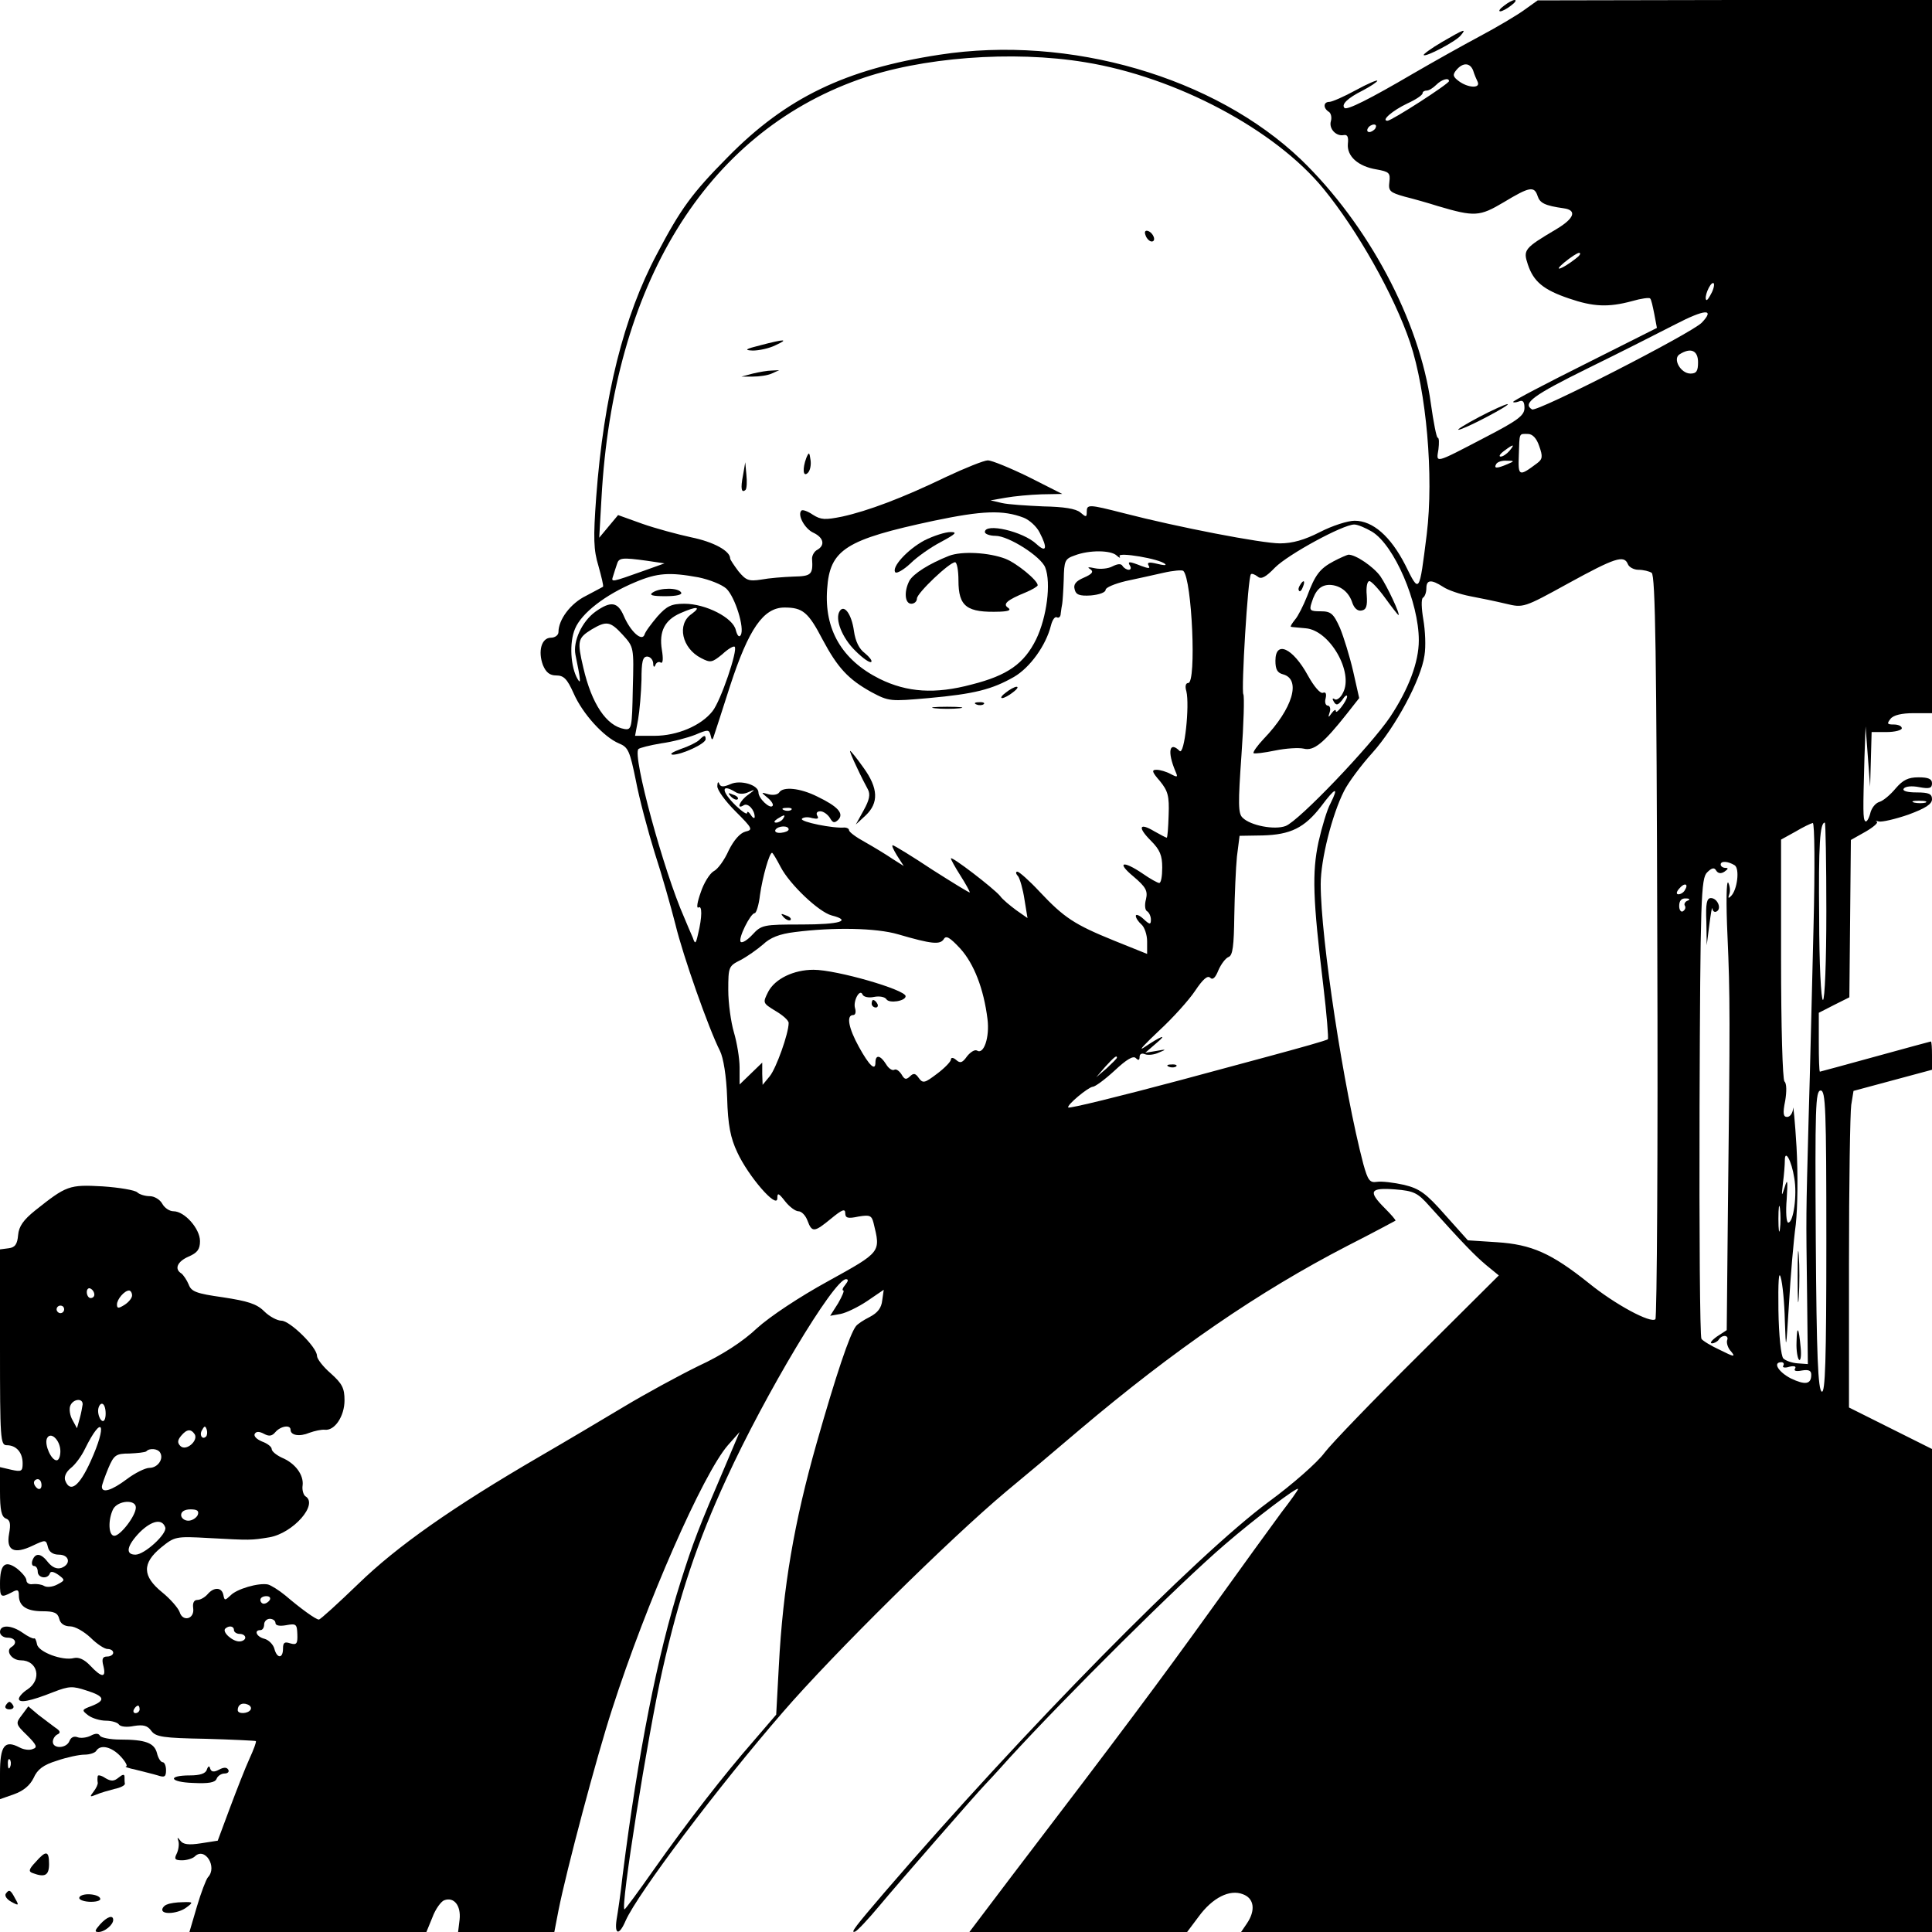 <?xml version="1.0" standalone="no"?>
<!DOCTYPE svg PUBLIC "-//W3C//DTD SVG 20010904//EN"
 "http://www.w3.org/TR/2001/REC-SVG-20010904/DTD/svg10.dtd">
<svg version="1.0" xmlns="http://www.w3.org/2000/svg"
 width="512pt" height="512pt" viewBox="0 0 512 512"
 preserveAspectRatio="xMidYMid meet">
<g transform="translate(0,512) scale(0.1,-0.1)"
fill="#000000" stroke="none">
<path d="M3986 5105 c-11 -8 -16 -15 -10 -15 5 0 18 7 28 15 11 8 16 15 10 15
-5 0 -18 -7 -28 -15z"/>
<path d="M4040 5094 c-19 -14 -73 -46 -120 -71 -47 -25 -125 -69 -175 -98
-116 -68 -176 -98 -182 -91 -9 9 8 26 48 46 21 11 39 23 39 26 0 3 -26 -8 -57
-25 -31 -17 -63 -31 -70 -31 -16 0 -17 -16 -2 -26 6 -3 9 -15 6 -25 -6 -20 14
-41 34 -37 10 2 13 -5 11 -23 -3 -33 27 -60 76 -68 33 -6 37 -9 34 -33 -3 -24
1 -28 40 -39 24 -6 63 -17 88 -25 98 -29 111 -28 175 10 68 41 81 44 90 16 6
-18 19 -25 69 -32 36 -5 28 -27 -19 -55 -86 -51 -89 -55 -76 -94 15 -45 41
-67 109 -90 64 -22 104 -24 167 -7 24 7 46 10 48 7 3 -2 7 -21 11 -41 l7 -37
-191 -96 c-104 -52 -190 -97 -190 -100 0 -2 7 -2 15 1 11 5 15 -1 15 -17 0
-20 -17 -33 -106 -79 -134 -70 -128 -68 -122 -31 2 17 2 31 -2 31 -3 0 -11 40
-18 90 -30 220 -166 475 -344 647 -229 219 -614 331 -958 278 -249 -38 -407
-114 -562 -272 -94 -95 -124 -136 -187 -256 -88 -165 -141 -377 -161 -644 -8
-110 -7 -140 6 -183 8 -29 14 -53 12 -55 -2 -1 -22 -12 -45 -24 -41 -20 -73
-63 -73 -96 0 -8 -9 -15 -20 -15 -25 0 -35 -36 -21 -73 8 -19 18 -27 35 -27
20 0 29 -9 46 -47 24 -55 80 -116 120 -133 25 -10 29 -20 45 -98 9 -48 32
-134 50 -192 19 -58 43 -143 55 -190 20 -83 88 -276 118 -335 9 -18 17 -66 19
-124 2 -73 9 -107 27 -145 29 -63 105 -151 106 -122 0 16 3 15 21 -8 11 -14
27 -26 35 -26 8 0 19 -11 24 -25 12 -32 18 -31 63 6 28 23 37 27 37 14 0 -13
7 -15 35 -9 30 5 35 3 40 -17 19 -78 21 -76 -120 -154 -75 -41 -155 -94 -189
-125 -37 -35 -92 -71 -155 -100 -53 -26 -141 -74 -196 -107 -55 -33 -156 -93
-225 -133 -232 -135 -378 -238 -480 -337 -54 -52 -101 -95 -105 -95 -8 0 -48
29 -89 64 -17 14 -38 27 -46 29 -25 5 -83 -12 -99 -29 -15 -14 -16 -14 -19 1
-4 21 -25 22 -42 2 -7 -8 -19 -15 -27 -15 -9 0 -13 -8 -11 -22 4 -29 -28 -37
-36 -10 -4 11 -25 35 -46 52 -53 43 -54 77 -3 119 36 29 38 30 127 25 110 -6
111 -6 160 2 63 11 131 88 95 109 -5 4 -9 17 -7 29 3 27 -19 58 -55 73 -15 7
-27 17 -27 23 0 6 -12 15 -26 20 -14 6 -22 14 -19 20 4 7 12 7 25 0 13 -7 21
-6 30 5 14 16 40 20 40 6 0 -15 24 -19 50 -8 14 5 32 9 41 8 26 -3 52 36 52
78 0 32 -6 44 -36 71 -21 18 -37 39 -37 47 0 23 -72 93 -94 93 -11 0 -32 11
-46 25 -20 20 -44 27 -109 37 -71 10 -84 15 -91 34 -5 12 -14 25 -19 29 -20
12 -11 32 19 45 23 10 30 19 30 41 0 33 -41 79 -70 79 -11 0 -24 9 -30 20 -6
11 -21 20 -33 20 -13 0 -28 5 -33 10 -6 6 -48 13 -92 16 -89 5 -96 2 -179 -64
-31 -25 -43 -42 -45 -65 -2 -24 -8 -33 -25 -35 l-23 -3 0 -260 c0 -243 1 -259
18 -259 25 0 42 -19 42 -48 0 -21 -3 -23 -30 -17 l-30 7 0 -65 c0 -49 4 -66
15 -71 12 -4 14 -14 9 -41 -8 -44 13 -55 63 -31 34 16 35 16 40 -4 3 -13 14
-20 29 -20 28 0 33 -25 7 -35 -12 -4 -24 1 -35 14 -19 25 -34 27 -42 6 -3 -8
-1 -15 4 -15 6 0 10 -7 10 -15 0 -17 26 -21 32 -5 2 7 10 5 22 -3 19 -14 19
-15 -2 -26 -13 -7 -28 -8 -35 -4 -6 4 -20 6 -30 5 -9 -2 -17 3 -17 10 0 7 -12
21 -26 32 -31 22 -44 10 -44 -41 0 -36 2 -38 31 -23 16 9 19 7 19 -8 0 -28 20
-42 63 -42 30 0 40 -4 44 -20 3 -13 14 -20 29 -20 13 0 37 -14 54 -30 17 -17
37 -30 45 -30 8 0 15 -4 15 -10 0 -5 -7 -10 -16 -10 -12 0 -15 -6 -10 -25 8
-32 -4 -32 -35 1 -15 16 -30 23 -43 20 -30 -8 -95 16 -98 37 -2 10 -5 17 -8
15 -3 -1 -16 5 -30 15 -30 21 -60 22 -60 2 0 -8 9 -15 20 -15 21 0 27 -15 10
-25 -16 -10 1 -35 25 -35 45 0 57 -51 18 -77 -13 -8 -23 -20 -23 -25 0 -12 29
-7 92 18 41 16 51 16 87 4 48 -15 52 -26 14 -41 -27 -10 -27 -11 -9 -25 11 -8
32 -14 47 -14 15 0 31 -5 34 -10 4 -6 21 -8 40 -4 25 4 36 1 46 -13 12 -16 31
-19 144 -21 71 -2 131 -5 133 -6 2 -2 -6 -23 -17 -47 -11 -24 -34 -83 -52
-131 l-32 -86 -45 -7 c-32 -5 -47 -3 -54 7 -8 10 -9 10 -5 -2 2 -8 0 -23 -5
-33 -7 -14 -4 -17 15 -17 12 0 28 5 33 10 27 27 61 -28 35 -55 -5 -6 -18 -40
-29 -77 l-20 -68 314 0 314 0 16 39 c8 22 23 42 31 45 26 10 45 -14 41 -51
l-4 -33 127 0 128 0 11 57 c21 106 101 407 142 533 91 283 241 624 307 700
l31 35 -36 -85 c-75 -175 -87 -207 -120 -311 -62 -195 -113 -455 -154 -779 -5
-47 -13 -100 -16 -117 -6 -41 7 -43 24 -3 32 72 246 356 417 553 133 154 442
459 591 584 45 37 133 111 195 164 252 213 475 366 709 487 69 35 126 66 128
67 2 1 -11 16 -28 33 -45 45 -40 55 27 50 50 -4 60 -9 91 -44 90 -100 120
-131 151 -157 l33 -27 -214 -213 c-117 -116 -229 -232 -248 -257 -18 -25 -85
-84 -148 -130 -193 -143 -649 -606 -1018 -1035 -77 -90 -92 -109 -78 -104 6 2
35 33 65 69 44 53 261 302 279 320 3 3 32 34 64 70 153 167 451 463 571 566
81 70 195 156 195 148 0 -3 -20 -31 -44 -62 -23 -31 -107 -147 -186 -257 -133
-185 -238 -326 -529 -707 l-112 -148 289 0 288 0 30 40 c37 51 83 74 118 60
30 -11 34 -43 10 -78 l-15 -22 915 0 916 0 0 640 0 640 -110 55 -110 55 0 383
c0 210 3 399 6 419 l6 37 104 28 104 28 0 38 c0 20 -1 37 -3 37 -1 0 -67 -18
-147 -40 -80 -22 -146 -40 -147 -40 -2 0 -3 35 -3 78 l0 78 41 21 40 20 2 209
2 208 39 22 c21 12 34 24 30 26 -5 3 -3 3 5 1 8 -2 43 6 78 18 46 17 63 28 63
41 0 14 -8 18 -41 18 -25 0 -38 4 -34 10 4 6 21 8 41 4 27 -5 34 -3 34 10 0
12 -10 16 -36 16 -27 0 -41 -7 -60 -29 -14 -17 -33 -33 -43 -36 -11 -3 -22
-17 -25 -32 -4 -14 -10 -23 -13 -19 -6 6 -6 25 -2 169 l3 82 6 -80 6 -80 2 73
2 72 40 0 c22 0 40 5 40 10 0 6 -10 10 -21 10 -18 0 -19 2 -9 15 8 10 30 15
61 15 l49 0 0 945 0 945 -522 0 -523 -1 -35 -25z m-1164 -139 c240 -39 503
-178 632 -336 89 -109 186 -280 229 -407 43 -129 63 -353 44 -508 -20 -159
-19 -158 -57 -81 -39 76 -86 117 -134 117 -18 0 -59 -13 -92 -30 -41 -21 -73
-30 -106 -30 -48 0 -271 43 -414 80 -94 24 -98 24 -98 3 0 -14 -2 -14 -17 -1
-12 10 -44 15 -98 16 -44 2 -93 5 -110 9 l-30 7 40 7 c22 4 65 8 95 9 l55 1
-89 45 c-49 24 -98 44 -108 44 -10 0 -60 -20 -111 -44 -116 -56 -207 -90 -275
-105 -45 -9 -56 -9 -78 5 -13 9 -27 14 -30 11 -12 -11 9 -49 32 -59 27 -13 31
-33 10 -45 -8 -4 -14 -15 -14 -23 3 -43 -2 -47 -49 -48 -27 -1 -65 -4 -86 -8
-33 -5 -40 -2 -60 22 -12 16 -22 31 -22 34 0 20 -44 44 -103 56 -37 8 -96 24
-130 36 l-64 23 -25 -30 -25 -30 6 105 c31 565 275 964 681 1109 164 59 408
78 601 46z m1028 -22 c3 -10 9 -24 12 -30 8 -18 -26 -16 -50 2 -16 12 -17 17
-6 30 17 20 36 19 44 -2z m-64 -28 c0 -7 -152 -105 -163 -105 -18 0 13 27 53
46 22 10 40 22 40 27 0 4 5 7 11 7 6 0 17 7 25 15 15 15 34 20 34 10z m-195
-125 c-3 -5 -11 -10 -16 -10 -6 0 -7 5 -4 10 3 6 11 10 16 10 6 0 7 -4 4 -10z
m530 -346 c-36 -28 -61 -36 -30 -10 17 14 35 26 40 26 6 -1 1 -8 -10 -16z
m362 -88 c-7 -14 -13 -23 -15 -21 -7 6 9 45 18 45 4 0 3 -11 -3 -24z m-27 -81
c-27 -28 -437 -238 -450 -230 -26 16 2 37 148 109 86 42 190 95 231 116 79 41
107 43 71 5z m-10 -105 c0 -23 -4 -30 -20 -30 -26 0 -48 39 -29 51 30 19 49
10 49 -21z m-421 -222 c10 -28 9 -35 -6 -46 -48 -36 -50 -34 -48 21 2 62 0 57
24 57 12 0 23 -11 30 -32z m-79 -13 c-7 -8 -17 -15 -23 -15 -6 0 -2 7 9 15 25
19 30 19 14 0z m-5 -35 c-28 -12 -37 -12 -30 0 3 6 16 10 28 9 21 0 21 -1 2
-9z m-1282 -142 c15 -6 34 -23 42 -39 22 -42 18 -55 -8 -31 -36 34 -137 57
-137 32 0 -5 13 -10 28 -10 35 0 121 -55 132 -84 16 -41 4 -132 -24 -190 -32
-65 -76 -96 -171 -120 -97 -26 -171 -21 -244 15 -100 50 -147 131 -139 238 7
105 49 131 283 181 129 27 183 29 238 8z m923 -37 c59 -36 124 -187 124 -288
0 -58 -27 -129 -76 -203 -52 -77 -242 -276 -277 -289 -29 -11 -93 1 -114 22
-12 11 -12 38 -3 166 6 83 8 156 5 161 -6 10 12 311 20 318 2 3 10 0 18 -6 9
-8 21 -2 46 24 35 35 180 114 210 114 9 0 30 -9 47 -19z m-677 -63 c8 -7 11
-8 8 -2 -7 12 108 -7 121 -21 4 -4 -6 -3 -22 1 -21 5 -27 4 -22 -5 5 -8 0 -8
-19 -1 -33 13 -38 13 -30 0 3 -5 2 -10 -4 -10 -5 0 -13 5 -16 10 -4 7 -13 6
-27 -1 -11 -6 -32 -8 -46 -5 -18 4 -22 3 -13 -2 10 -7 6 -13 -17 -23 -21 -9
-28 -18 -24 -31 3 -14 13 -18 43 -16 22 2 39 8 39 15 0 6 24 16 53 23 28 6 74
16 100 22 26 6 50 8 53 5 23 -23 35 -297 13 -297 -7 0 -9 -9 -5 -22 9 -37 -5
-171 -18 -158 -27 27 -33 -2 -11 -54 7 -16 6 -17 -13 -7 -11 6 -28 11 -37 11
-14 0 -12 -6 9 -30 21 -26 25 -39 23 -90 -1 -33 -3 -60 -5 -60 -2 0 -17 8 -33
17 -40 24 -45 11 -9 -25 24 -24 30 -39 30 -71 0 -23 -3 -41 -8 -41 -4 0 -24
11 -44 25 -53 36 -70 30 -24 -8 33 -28 38 -38 33 -60 -4 -14 -3 -29 3 -32 5
-3 10 -13 10 -22 0 -14 -3 -14 -20 2 -11 10 -20 13 -20 8 0 -6 7 -16 15 -23 8
-7 15 -27 15 -45 l0 -33 -87 35 c-106 43 -133 61 -198 130 -27 29 -54 53 -59
53 -5 0 -4 -6 2 -12 5 -7 13 -35 17 -62 l8 -49 -30 21 c-16 12 -36 28 -43 38
-18 21 -130 107 -130 99 0 -3 11 -23 25 -45 14 -22 25 -42 25 -45 0 -2 -44 25
-99 60 -54 36 -102 65 -105 65 -4 0 2 -12 11 -27 l18 -28 -30 19 c-16 11 -49
31 -72 44 -24 13 -43 27 -43 32 0 4 -6 7 -12 7 -29 -3 -118 15 -113 23 3 4 15
6 27 2 14 -3 19 -2 14 6 -4 7 -1 12 8 12 8 0 19 -8 25 -17 8 -14 12 -15 22 -6
17 17 -1 36 -55 62 -46 23 -91 27 -101 11 -4 -6 -16 -8 -28 -5 -21 6 -21 6 -3
-9 11 -9 17 -19 13 -22 -7 -8 -37 20 -37 36 0 20 -48 34 -74 22 -19 -8 -26 -8
-30 1 -2 7 -5 4 -5 -6 -1 -10 21 -40 48 -67 46 -46 47 -49 26 -54 -14 -4 -30
-22 -44 -50 -11 -25 -29 -50 -40 -55 -10 -6 -26 -31 -34 -56 -9 -25 -12 -43
-6 -40 10 7 10 -25 -1 -70 -6 -27 -8 -28 -14 -10 -5 11 -15 35 -23 54 -54 122
-138 430 -121 446 3 3 30 10 60 15 30 4 71 15 91 23 33 14 36 14 40 -1 3 -14
5 -15 9 -2 3 8 22 68 43 133 49 150 88 207 144 207 48 0 63 -12 101 -85 40
-75 68 -105 129 -139 47 -25 50 -25 152 -16 122 11 168 23 226 56 43 25 85 84
98 136 4 16 11 25 16 22 5 -3 10 2 10 10 1 9 3 21 4 26 1 6 3 34 4 64 1 50 3
55 29 64 39 15 96 14 111 0z m-1245 -14 l47 -7 -53 -19 c-90 -32 -89 -32 -83
-14 3 9 7 23 10 31 5 17 13 18 79 9z m2600 -9 c3 -8 16 -15 28 -15 13 0 29 -4
35 -8 10 -6 13 -221 15 -989 2 -540 -1 -985 -5 -989 -12 -12 -107 39 -177 96
-99 79 -151 102 -243 108 l-77 5 -60 67 c-51 58 -68 70 -109 80 -27 6 -59 10
-72 8 -19 -3 -24 4 -36 47 -52 198 -113 598 -113 742 0 65 30 184 62 247 11
22 45 68 75 101 61 68 129 194 138 258 4 24 2 66 -3 95 -5 29 -6 55 -1 58 5 3
9 14 9 25 0 23 13 24 44 4 13 -9 46 -20 72 -25 27 -5 70 -14 95 -20 46 -11 47
-11 165 54 124 68 148 76 158 51z m-2463 -35 c29 -6 62 -19 74 -30 23 -22 49
-105 38 -123 -4 -7 -9 -2 -13 13 -7 33 -80 70 -136 70 -35 0 -47 -6 -72 -34
-16 -19 -32 -40 -34 -48 -7 -19 -37 8 -55 50 -16 37 -34 40 -75 11 -36 -26
-60 -79 -53 -114 14 -68 15 -80 6 -65 -19 32 -23 97 -7 134 17 41 80 90 159
123 59 25 91 27 168 13z m-18 -97 c-40 -27 -26 -91 25 -117 25 -13 29 -12 56
10 15 14 30 23 33 20 9 -8 -37 -144 -59 -171 -30 -38 -93 -65 -154 -65 l-51 0
8 43 c4 23 8 70 9 105 0 48 3 62 15 62 8 0 15 -8 16 -17 0 -11 3 -13 6 -5 2 6
9 10 14 6 6 -3 7 10 3 34 -8 49 8 79 49 97 43 19 57 18 30 -2z m-183 -55 c30
-33 30 -33 27 -143 -2 -104 -3 -110 -22 -107 -48 8 -87 67 -109 162 -17 72
-15 79 22 102 39 23 49 22 82 -14z m299 -417 c9 -6 23 -6 35 0 18 8 18 7 -1
-7 -23 -16 -33 -41 -12 -28 11 7 29 -12 29 -31 0 -5 -5 -3 -10 5 -5 8 -10 11
-10 6 0 -6 -13 3 -30 19 -39 38 -40 60 -1 36z m1577 -30 c-9 -16 -23 -63 -32
-103 -17 -81 -15 -149 13 -381 9 -75 14 -139 12 -141 -2 -3 -74 -23 -159 -46
-85 -23 -189 -51 -230 -62 -161 -43 -295 -76 -299 -73 -5 6 53 54 65 55 6 0
32 19 58 43 31 29 49 40 56 33 7 -7 10 -6 10 3 0 8 6 11 15 7 8 -3 25 -1 37 5
20 8 19 9 -7 4 l-30 -5 30 26 c30 25 14 20 -35 -13 -14 -9 5 11 41 45 37 34
80 82 96 106 20 30 33 42 40 35 7 -7 14 0 22 20 7 16 19 32 27 35 11 4 14 30
15 108 1 57 4 128 7 158 l7 55 61 1 c74 2 111 20 155 77 38 51 48 54 25 8z
m1577 2 c-7 -2 -21 -2 -30 0 -10 3 -4 5 12 5 17 0 24 -2 18 -5z m-3006 -19
c-3 -3 -12 -4 -19 -1 -8 3 -5 6 6 6 11 1 17 -2 13 -5z m-22 -24 c-3 -5 -12
-10 -18 -10 -7 0 -6 4 3 10 19 12 23 12 15 0z m2731 -287 c-4 -153 -9 -381
-13 -508 -7 -269 -7 -241 -4 -470 l2 -180 -27 2 c-15 1 -32 7 -38 13 -6 6 -12
60 -13 128 -1 75 1 106 6 87 5 -16 10 -68 11 -115 3 -83 3 -82 11 45 4 72 12
166 18 210 5 46 6 133 2 205 -4 69 -9 115 -9 103 -1 -13 -8 -23 -16 -23 -10 0
-12 9 -5 43 4 24 4 46 -2 51 -5 6 -9 146 -9 325 l0 316 38 21 c20 12 41 22 46
23 5 1 6 -119 2 -276z m34 42 c0 -132 -4 -235 -9 -235 -5 0 -10 97 -10 218 -2
194 2 252 15 252 2 0 4 -106 4 -235z m-2750 217 c0 -4 -9 -8 -20 -9 -11 -1
-18 2 -15 8 7 11 35 12 35 1z m-21 -100 c24 -46 101 -119 135 -128 55 -14 21
-24 -79 -24 -102 0 -107 -1 -131 -27 -13 -14 -27 -23 -31 -19 -8 8 26 76 37
76 4 0 11 21 14 48 7 49 25 112 32 112 2 0 12 -17 23 -38z m2528 5 c14 -9 7
-66 -10 -82 -7 -7 -8 -5 -4 6 3 9 1 22 -3 30 -5 7 -6 -55 -2 -141 7 -159 7
-218 1 -740 l-3 -305 -26 -17 c-14 -10 -20 -18 -13 -18 6 0 15 5 18 10 9 14
28 12 22 -2 -2 -7 2 -21 11 -30 12 -15 7 -14 -29 4 -24 11 -47 25 -50 30 -4 6
-6 282 -5 614 2 556 4 606 20 622 12 12 19 14 24 5 5 -8 13 -9 22 -3 10 7 11
10 3 10 -7 0 -13 4 -13 9 0 10 19 9 37 -2z m-132 -66 c-3 -6 -11 -11 -17 -11
-6 0 -6 6 2 15 14 17 26 13 15 -4z m7 -28 c-6 -2 -10 -9 -7 -13 3 -5 1 -11 -5
-15 -5 -3 -10 3 -10 14 0 14 6 21 18 20 10 0 12 -3 4 -6z m-2092 -89 c89 -26
111 -28 121 -13 6 11 16 5 44 -25 36 -40 62 -106 72 -187 6 -48 -10 -95 -28
-83 -6 3 -17 -4 -26 -15 -12 -17 -18 -20 -29 -10 -8 7 -14 7 -14 1 0 -5 -16
-22 -36 -37 -33 -25 -38 -27 -49 -12 -9 13 -14 14 -24 4 -10 -9 -14 -8 -22 6
-6 9 -14 15 -19 12 -5 -3 -15 3 -22 15 -15 24 -28 26 -28 4 0 -23 -16 -9 -44
42 -27 49 -34 84 -15 84 6 0 8 8 5 18 -6 19 13 54 20 36 3 -6 16 -9 30 -6 15
3 29 0 33 -6 7 -12 51 -5 51 8 0 17 -183 70 -244 70 -53 0 -102 -24 -120 -58
-15 -30 -15 -30 19 -51 19 -11 35 -25 35 -32 0 -28 -33 -120 -50 -141 l-19
-23 -1 29 0 30 -30 -29 -30 -29 0 45 c0 24 -7 66 -15 93 -8 27 -15 78 -15 112
0 62 1 64 33 80 17 9 44 28 59 41 19 18 43 28 85 33 102 13 215 11 273 -6z
m580 -327 c0 -2 -12 -14 -27 -28 l-28 -24 24 28 c23 25 31 32 31 24z m1880
-488 c0 -316 -3 -400 -12 -397 -10 4 -14 95 -16 401 -2 352 -1 397 13 397 13
0 15 -47 15 -401z m-85 169 c8 -44 -2 -118 -16 -118 -5 0 -7 28 -4 63 3 48 2
55 -5 32 -9 -28 -9 -27 -5 10 3 22 5 49 5 60 0 31 18 -1 25 -47z m-38 -135
c-2 -16 -4 -3 -4 27 0 30 2 43 4 28 2 -16 2 -40 0 -55z m-2477 -148 c-7 -8 -9
-15 -5 -15 3 0 -3 -15 -14 -34 l-21 -33 28 5 c15 3 46 18 70 34 l44 30 -4 -28
c-2 -20 -12 -33 -33 -44 -16 -8 -33 -19 -37 -25 -16 -21 -52 -127 -104 -310
-59 -208 -89 -380 -100 -590 l-7 -129 -61 -71 c-77 -88 -172 -210 -265 -342
-40 -57 -74 -103 -76 -103 -12 0 62 463 100 632 45 199 93 342 170 509 102
223 285 529 317 529 7 0 6 -5 -2 -15z m-1990 -26 c0 -5 -4 -9 -10 -9 -5 0 -10
7 -10 16 0 8 5 12 10 9 6 -3 10 -10 10 -16z m100 -2 c0 -7 -9 -18 -20 -25 -16
-10 -20 -10 -20 1 0 14 20 37 32 37 4 0 8 -6 8 -13z m-180 -37 c0 -5 -4 -10
-10 -10 -5 0 -10 5 -10 10 0 6 5 10 10 10 6 0 10 -4 10 -10z m4556 -149 c-4
-5 4 -7 16 -3 13 3 19 1 15 -5 -4 -6 3 -8 18 -5 18 3 25 0 25 -11 0 -26 -16
-28 -54 -10 -33 17 -49 43 -25 43 5 0 8 -4 5 -9z m-4507 -103 c-1 -7 -4 -24
-8 -38 l-7 -25 -12 22 c-7 12 -9 29 -6 37 7 19 34 22 33 4z m61 -24 c0 -14 -4
-23 -10 -19 -5 3 -10 15 -10 26 0 10 5 19 10 19 6 0 10 -12 10 -26z m-40 -127
c-30 -66 -54 -84 -67 -51 -4 10 2 23 14 33 12 9 29 32 38 51 47 95 60 66 15
-33z m306 66 c-10 -10 -19 5 -10 18 6 11 8 11 12 0 2 -7 1 -15 -2 -18z m-30 6
c10 -17 -23 -46 -38 -31 -8 8 -8 15 2 27 15 18 26 19 36 4z m-356 -45 c0 -13
-4 -24 -10 -24 -14 0 -32 40 -26 57 9 22 36 -3 36 -33z m264 -3 c11 -17 -6
-41 -28 -41 -11 0 -39 -14 -60 -30 -40 -30 -66 -38 -66 -20 0 5 8 27 17 49 15
35 20 39 56 39 21 1 42 3 45 6 8 9 30 7 36 -3z m-314 -87 c0 -8 -4 -12 -10 -9
-5 3 -10 10 -10 16 0 5 5 9 10 9 6 0 10 -7 10 -16z m250 -59 c0 -22 -41 -75
-57 -75 -16 0 -17 43 -3 71 13 23 60 26 60 4z m164 -20 c-4 -8 -15 -15 -25
-15 -10 0 -19 7 -19 15 0 9 9 15 25 15 18 0 23 -4 19 -15z m-86 -33 c5 -17
-55 -72 -79 -72 -28 0 -23 24 12 60 32 31 59 36 67 12z m277 -192 c-3 -5 -10
-10 -16 -10 -5 0 -9 5 -9 10 0 6 7 10 16 10 8 0 12 -4 9 -10z m15 -61 c0 -7
11 -9 28 -6 27 5 29 3 30 -24 1 -25 -2 -29 -19 -24 -15 5 -19 2 -19 -14 0 -27
-16 -27 -23 0 -3 11 -15 23 -26 26 -21 5 -29 23 -11 23 6 0 10 7 10 15 0 8 7
15 15 15 8 0 15 -5 15 -11z m-110 -19 c0 -5 7 -10 15 -10 8 0 15 -4 15 -10 0
-5 -7 -10 -16 -10 -18 0 -46 25 -37 34 10 9 23 7 23 -4z m44 -211 c-7 -11 -34
-12 -34 -1 0 14 11 21 26 15 8 -3 11 -9 8 -14z m-294 1 c0 -5 -5 -10 -11 -10
-5 0 -7 5 -4 10 3 6 8 10 11 10 2 0 4 -4 4 -10z"/>
<path d="M3036 4496 c3 -9 11 -16 16 -16 13 0 5 23 -10 28 -7 2 -10 -2 -6 -12z"/>
<path d="M2015 4205 c-40 -10 -44 -13 -20 -14 17 0 44 6 60 14 37 17 25 17
-40 0z"/>
<path d="M1995 4130 l-30 -8 30 0 c17 0 39 3 50 8 l20 9 -20 -1 c-11 0 -33 -4
-50 -8z"/>
<path d="M2137 3907 c-11 -29 -9 -53 4 -40 6 6 9 21 7 34 -3 21 -4 22 -11 6z"/>
<path d="M1969 3860 c-7 -35 -4 -48 7 -38 3 4 4 21 2 40 l-3 33 -6 -35z"/>
<path d="M2450 3688 c-45 -24 -89 -72 -77 -85 4 -3 22 7 40 24 17 17 54 43 81
57 39 21 44 26 25 26 -14 0 -45 -10 -69 -22z"/>
<path d="M2515 3647 c-53 -21 -94 -47 -105 -66 -15 -29 -12 -61 5 -61 8 0 15
6 15 14 0 14 86 96 101 96 5 0 9 -22 9 -48 0 -70 22 -86 110 -83 23 1 30 4 22
10 -16 10 -3 21 46 41 17 7 32 16 32 19 0 13 -55 58 -85 70 -44 17 -116 21
-150 8z"/>
<path d="M2225 3500 c-13 -21 7 -71 42 -105 20 -20 39 -33 42 -29 3 3 -5 13
-17 23 -15 11 -25 31 -29 59 -6 44 -26 72 -38 52z"/>
<path d="M3535 3633 c-38 -20 -50 -37 -71 -93 -10 -25 -24 -53 -32 -62 -8 -10
-13 -18 -11 -19 2 -1 20 -2 39 -4 64 -5 128 -117 99 -171 -6 -13 -17 -21 -22
-17 -6 4 -7 1 -2 -7 6 -10 11 -9 22 5 7 11 13 15 13 9 -1 -12 -30 -50 -30 -38
0 5 -5 2 -11 -6 -9 -13 -10 -12 -5 3 3 9 0 17 -5 17 -6 0 -9 9 -6 19 3 13 0
18 -7 15 -7 -3 -24 17 -40 46 -40 73 -86 94 -86 39 0 -23 5 -32 20 -36 49 -13
26 -91 -51 -171 -17 -18 -29 -35 -27 -38 3 -2 28 1 57 7 29 6 63 8 76 5 27 -7
53 15 114 92 l33 42 -16 71 c-9 39 -25 91 -35 115 -17 38 -24 44 -51 44 -28 0
-31 2 -24 23 10 33 24 47 48 47 28 -1 51 -19 60 -48 5 -14 14 -22 24 -20 13 2
16 12 14 41 -2 20 1 37 7 37 5 0 24 -20 42 -45 18 -25 34 -45 35 -45 6 0 -30
77 -48 103 -18 25 -66 58 -85 57 -4 -1 -21 -8 -38 -17z"/>
<path d="M3445 3569 c-4 -6 -5 -12 -2 -15 2 -3 7 2 10 11 7 17 1 20 -8 4z"/>
<path d="M2666 3285 c-11 -8 -16 -15 -10 -15 5 0 18 7 28 15 11 8 16 15 10 15
-5 0 -18 -7 -28 -15z"/>
<path d="M2588 3253 c7 -3 16 -2 19 1 4 3 -2 6 -13 5 -11 0 -14 -3 -6 -6z"/>
<path d="M2478 3243 c17 -2 47 -2 65 0 17 2 3 4 -33 4 -36 0 -50 -2 -32 -4z"/>
<path d="M1853 3159 c-6 -6 -28 -17 -49 -24 -22 -8 -31 -14 -21 -15 24 0 87
29 87 41 0 12 -4 11 -17 -2z"/>
<path d="M2270 3088 c11 -24 25 -51 30 -60 7 -13 4 -28 -11 -55 l-21 -38 26
24 c35 33 34 72 -6 127 -17 24 -33 44 -35 44 -2 0 6 -19 17 -42z"/>
<path d="M1730 3550 c-11 -7 -2 -10 33 -10 30 0 46 4 42 10 -8 13 -55 13 -75
0z"/>
<path d="M1937 3009 c7 -7 15 -10 18 -7 3 3 -2 9 -12 12 -14 6 -15 5 -6 -5z"/>
<path d="M3098 2293 c7 -3 16 -2 19 1 4 3 -2 6 -13 5 -11 0 -14 -3 -6 -6z"/>
<path d="M4764 1735 c0 -60 1 -84 3 -52 2 32 2 81 0 110 -2 29 -3 3 -3 -58z"/>
<path d="M4761 1563 c-1 -23 3 -44 7 -47 4 -2 6 12 4 32 -5 56 -10 62 -11 15z"/>
<path d="M2077 2689 c7 -7 15 -10 18 -7 3 3 -2 9 -12 12 -14 6 -15 5 -6 -5z"/>
<path d="M4522 2678 l1 -63 7 55 c4 30 7 49 8 42 1 -7 6 -11 12 -7 13 8 1 35
-16 35 -11 0 -14 -15 -12 -62z"/>
<path d="M2310 2460 c0 -5 5 -10 11 -10 5 0 7 5 4 10 -3 6 -8 10 -11 10 -2 0
-4 -4 -4 -10z"/>
<path d="M3822 5009 c-29 -17 -51 -33 -49 -35 5 -6 85 36 98 52 16 19 11 18
-49 -17z"/>
<path d="M3920 4015 c-36 -19 -60 -34 -55 -34 6 0 39 15 75 34 36 19 61 34 55
34 -5 0 -39 -15 -75 -34z"/>
<path d="M15 600 c-3 -5 1 -10 10 -10 9 0 13 5 10 10 -3 6 -8 10 -10 10 -2 0
-7 -4 -10 -10z"/>
<path d="M58 575 c-17 -22 -17 -24 14 -54 25 -25 28 -32 15 -36 -8 -4 -24 -2
-35 4 -40 21 -52 5 -52 -69 l0 -68 37 13 c25 9 42 23 52 43 10 23 26 35 62 46
26 9 59 16 73 16 14 0 28 5 31 10 11 18 41 11 65 -15 13 -14 19 -26 14 -26 -5
-1 7 -5 26 -9 19 -5 45 -11 58 -15 18 -6 22 -4 22 14 0 11 -4 21 -9 21 -5 0
-12 11 -15 24 -7 27 -30 36 -98 36 -26 0 -50 5 -53 10 -4 7 -12 7 -25 0 -10
-5 -26 -7 -34 -4 -10 4 -18 0 -22 -10 -8 -20 -44 -21 -44 -2 0 8 6 17 13 20 8
4 7 9 -7 18 -10 7 -30 23 -45 34 l-26 22 -17 -23z m-31 -137 c-3 -8 -6 -5 -6
6 -1 11 2 17 5 13 3 -3 4 -12 1 -19z"/>
<path d="M548 430 c-3 -10 -18 -15 -44 -15 -62 0 -55 -18 8 -20 41 -2 58 1 62
11 3 8 13 14 21 14 9 0 13 5 10 10 -4 7 -12 7 -25 0 -13 -7 -20 -6 -23 3 -2 8
-5 8 -9 -3z"/>
<path d="M259 413 c-1 -5 -1 -12 0 -17 1 -4 -4 -15 -11 -24 -11 -14 -10 -15 7
-8 11 5 33 11 48 15 15 3 28 9 28 14 -1 4 -1 12 -1 18 0 8 -5 7 -16 -2 -12
-10 -20 -10 -35 -1 -10 7 -20 9 -20 5z"/>
<path d="M94 185 c-18 -19 -19 -25 -7 -29 32 -12 43 -6 43 24 0 36 -8 37 -36
5z"/>
<path d="M15 101 c-3 -6 4 -15 15 -21 20 -11 21 -10 10 9 -12 23 -16 25 -25
12z"/>
<path d="M210 90 c0 -5 14 -10 31 -10 17 0 28 4 24 10 -3 6 -17 10 -31 10 -13
0 -24 -4 -24 -10z"/>
<path d="M443 73 c-7 -2 -13 -9 -13 -14 0 -14 43 -10 64 6 19 14 18 15 -10 14
-16 0 -35 -3 -41 -6z"/>
<path d="M265 20 c-14 -16 -15 -20 -4 -20 16 0 39 19 39 32 0 14 -16 9 -35
-12z"/>
</g>
</svg>
